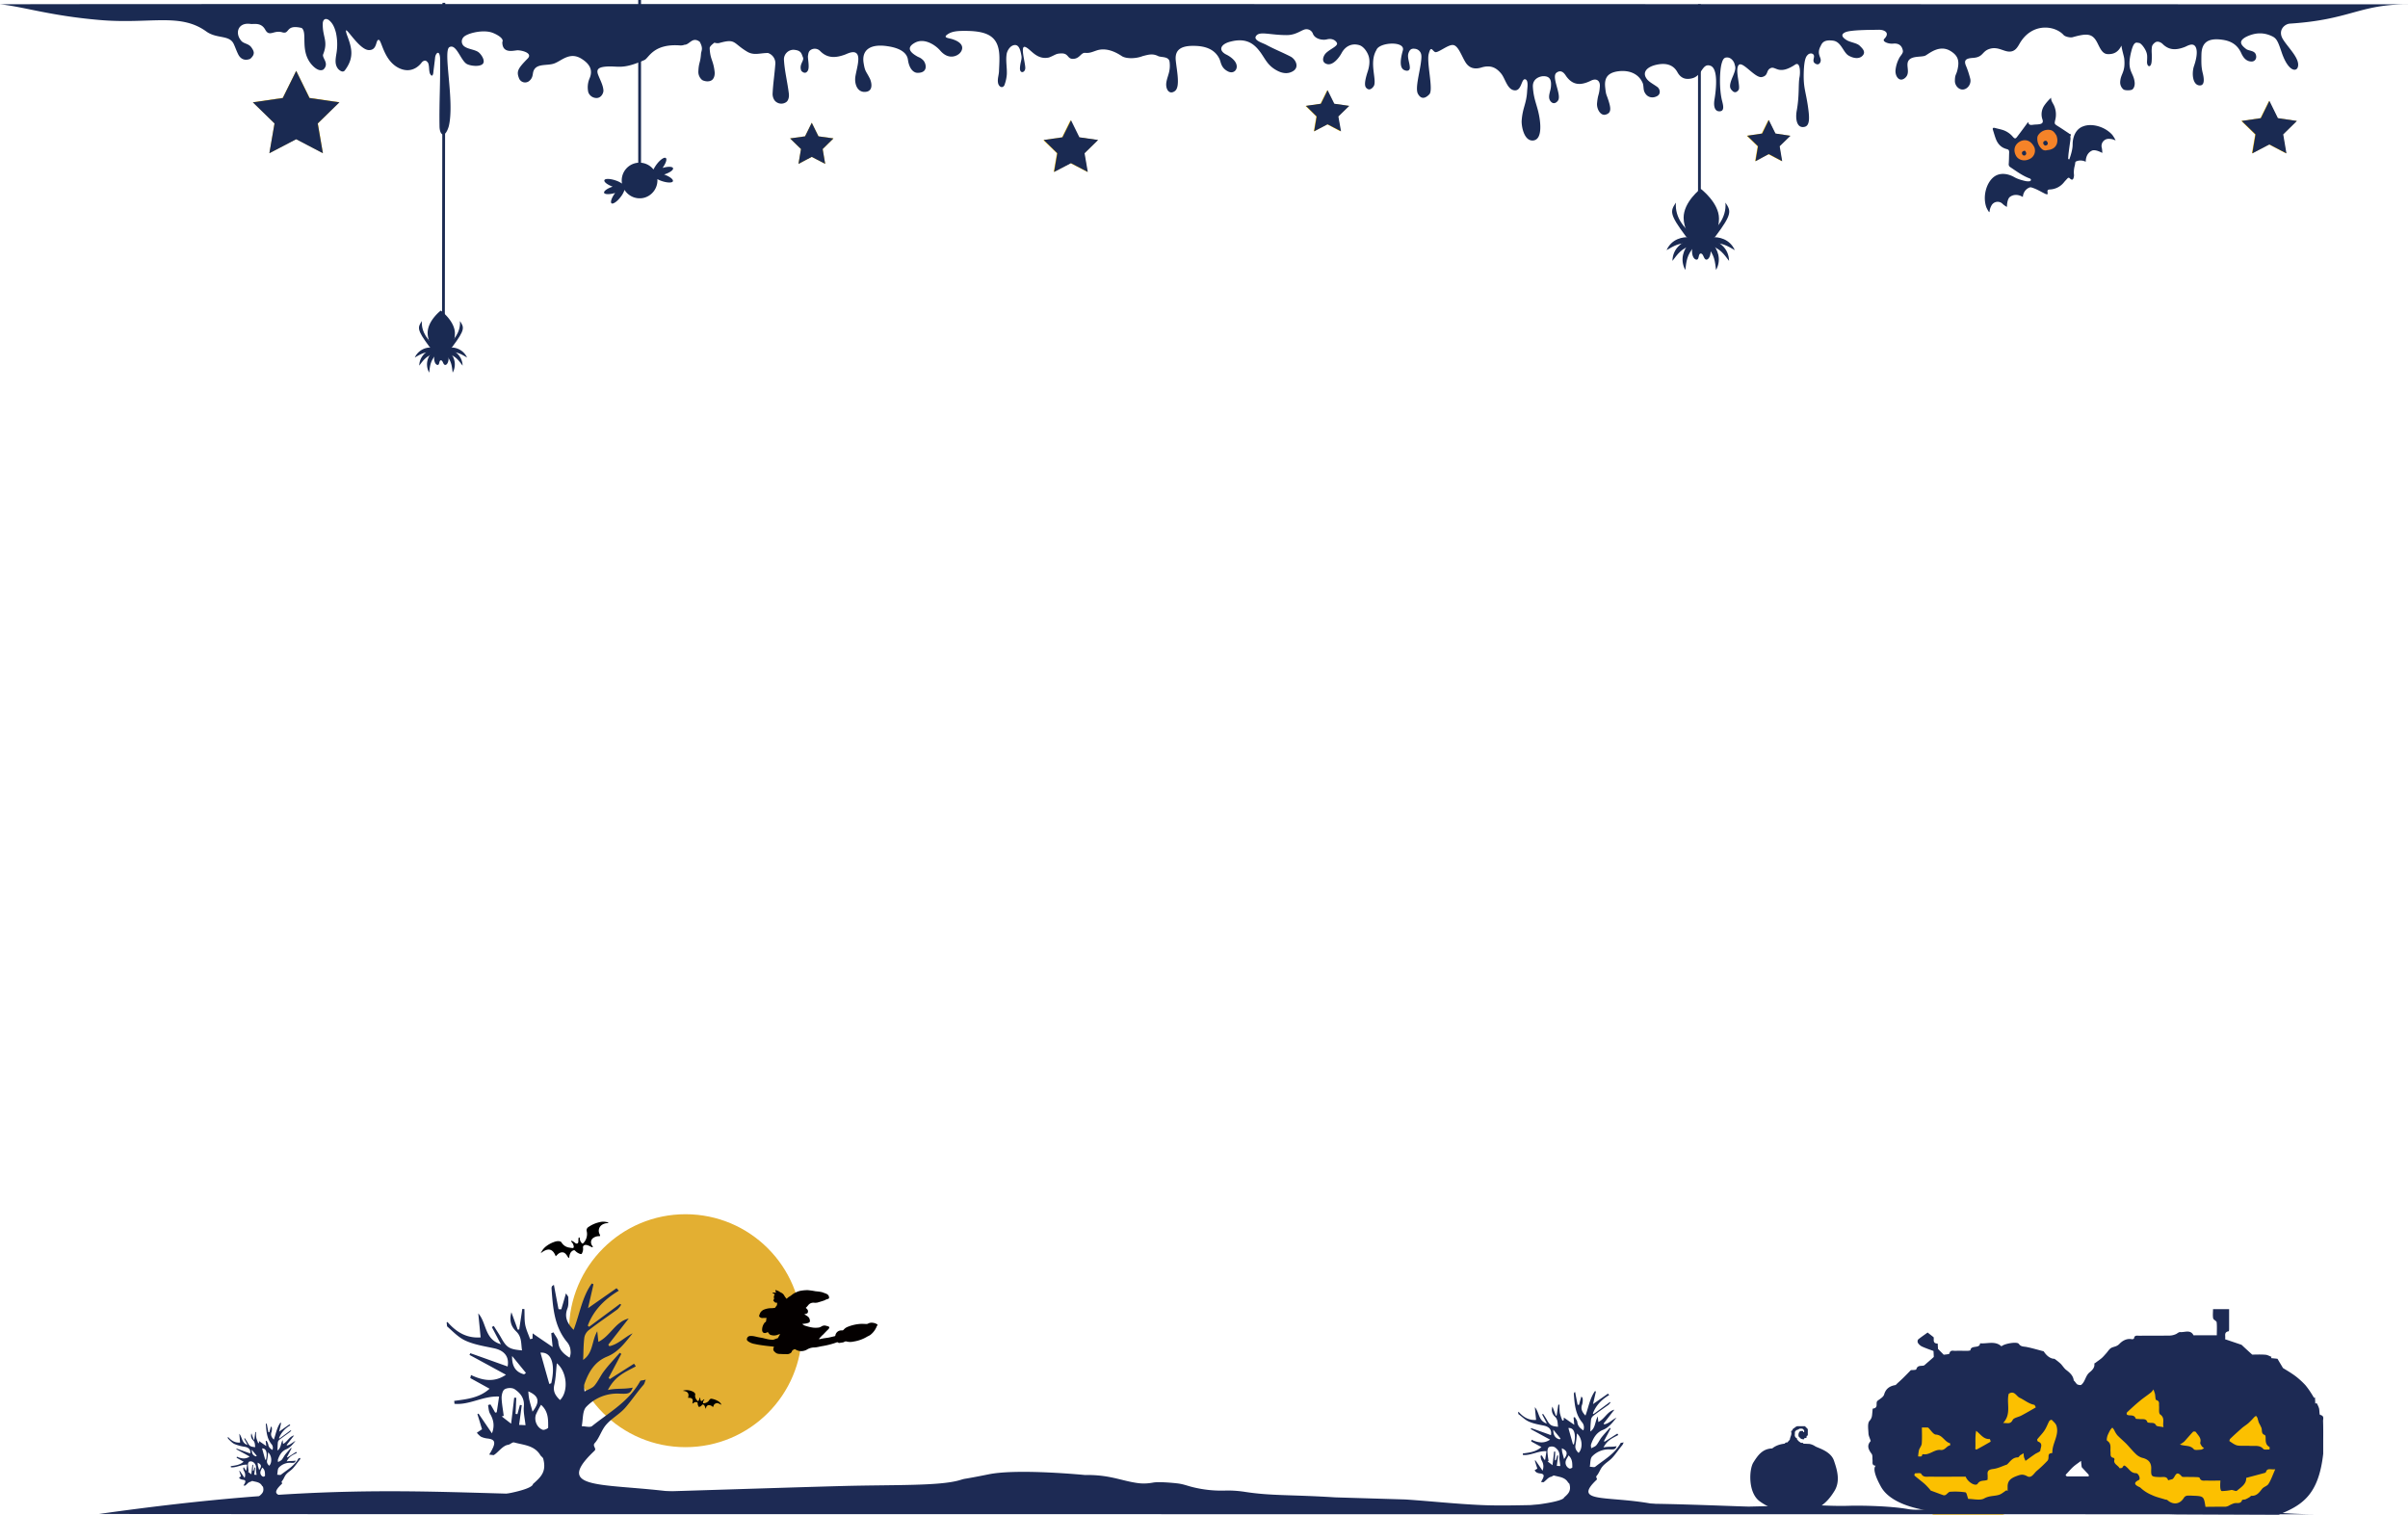 <svg id="aa1cb178-03f4-43ef-b3ab-024bb5ac7708" data-name="Halloween" xmlns="http://www.w3.org/2000/svg" viewBox="0 0 1722.05 1083.3"><defs><style>.b8813830-34a7-441e-a6e3-7824313788ea{fill:#fcc000;}.aea39e34-22c5-488d-8ff2-5e0b0e2038df{fill:#1d2a54;}.ea44dbf3-1f26-4352-a35a-2e90e4478363{fill:#e3af32;}.a0a36b47-2cf1-4d6a-a54c-de14008c3e83{fill:#040000;}.b237a497-799d-4714-b503-6b5cd7b2b2e9{fill:#1a2a52;}.ac7b3b9e-e212-496b-9975-7a623d7404b2{fill:#f58328;}.b37ab4cf-9569-478c-98d0-3b81697cfc42{fill:none;stroke:#1a2a52;stroke-miterlimit:10;stroke-width:2px;}</style></defs><g id="b29f313d-435f-444e-beca-b0ff7b29c183" data-name="Halloweenbelow"><g id="f7c4f362-7af9-4ce9-a3f2-e20b14a724e1" data-name="pumpkin2light"><ellipse id="a9b86a3a-f730-49bf-aa23-7cdc5379aadb" data-name="pumpkin2lightright" class="b8813830-34a7-441e-a6e3-7824313788ea" cx="1672.72" cy="1022.97" rx="55" ry="76.2" transform="translate(320.61 2533.93) rotate(-81.72)"/><ellipse id="a71e5fa7-5f50-4a2f-be81-672a0dfc0ebe" data-name="pumpkin2lightleft" class="b8813830-34a7-441e-a6e3-7824313788ea" cx="1514.06" cy="1025.58" rx="64.2" ry="47.3" transform="matrix(0.94, -0.35, 0.35, 0.94, -363.35, 603.6)"/></g><g id="b05a2162-8745-4707-a803-6c93825210f2" data-name="Halloweenbelowscenery"><path id="af0447da-0c1a-4835-b160-6efee70fbec5" data-name="pumpkin2" class="aea39e34-22c5-488d-8ff2-5e0b0e2038df" d="M1587.2,987.3c2.9-2.4,2.9-6.4,5.9-8.9,1.9-1.5,3.9-3.5,3.4-6.3,0-.1.5-.3.8-.5,1.5-1.2,3.1-2.2,4.6-3.5,1.1-1,2-2.1,3-3.2,1.3-1.4,2.3-3.3,3.9-4.1,1.9-.9,3.8-.8,5.7-2.8s5.1-4.1,8.9-3.3c.5.1,1.5-.3,1.5-.6.3-2.5,2.3-1.9,3.9-1.9,7.2-.1,14.4,0,21.6-.1a11.62,11.62,0,0,0,4.1-.9c1.2-.4,2.3-1.7,3.4-1.6,3.2.3,7.3-2,9.5,2.2.1.2.7.1,1.1.1h15.6c0-3.2.2-6.3-.1-9.3-.1-1-2.3-1.8-2.5-2.8-.4-2.1-.1-4.4-.1-6.6h11.5v14.2c0,.6-.1,1.5-.3,1.6-3.8.7-2,3.4-2.6,5.7,3.8,1.3,7.4,2.5,11.8,4,1.8,1.7,4.3,4,7.6,7,2.5,0,6-.2,9.5.1,1.5.1,2.9,1,4.3,1.5l-.3.9c1.6.2,3.1.3,4.6.5,1.5,2.6,3,5,3.9,6.6,2.6,1.6,4.5,2.7,6.4,4a42.91,42.91,0,0,1,4.8,3.6,54.39,54.39,0,0,1,4.9,4.7,53,53,0,0,1,3.9,5.4c.8,1.2,1.5,2.4,2.2,3.6.2-.1.5-.2.7-.3.1,1.5.2,2.9.2,4.4l1-.3a17.64,17.64,0,0,1,1.7,3.7c.4,1.6.2,4.6.8,4.7,3.1.7,2.1,2.8,2.1,4.3.2,5.7.1,11.3.1,17v6.5c-3.3,29.4-14.9,36.8-31.9,43.6l-72.6-.3-71.5-2.1-48.6-.2-52.1.3s-30.6-1.8-39.5-17.6c-7.7-13.8-3.6-15.1-3.8-15.1-3.1-.3-2.1-2.4-2.3-4.1-.2-1.5.2-3.4-.7-4.5-2.9-3.9-3.1-6.3-.6-9.1-.7-2.2-1.5-3.7-1.6-5.3-.1-3.1-.9-7.3.8-9.2,2-2.2,1.7-4.1,2-6.2.1-.9.1-2.5.4-2.5,4.1-.5,1.8-3.8,3.1-5.4,1.8-1.5,4.4-2.8,4.9-4.7,1.2-4.1,3.9-6,8-6.7.4-.1.8-.6,1.2-1,1.5-1.4,3.1-2.8,4.6-4.3,1.7-1.7,3.4-3.4,5.3-5.4,1-.1,3.8,0,3.9-.6,1-3.5,4.1-1.9,5.8-2.9,2.1-1.9,4.3-3.7,6.7-5.9,0-1-.1-2.4-.2-4.3-2.8-1-5.6-2-8.3-3.2a7.47,7.47,0,0,1-2.8-2.5,2.47,2.47,0,0,1,.1-2.5c2.2-1.8,4.6-3.4,6.8-5,1.2,1,2.6,2,4.3,3.4.4,1.5-1,4.5,2.9,4.5.1,1.7.2,3.2.2,3.8,1.6,1.7,2.7,2.7,4.1,4.2,1.1-.2,4-.3,4.1-.9.6-2.8,2.7-1.8,4.3-1.9,2.8-.1,5.6,0,8.4,0,.8,0,2.3-.2,2.3-.4.4-4,6.7-.9,6.9-5,5.1.5,10.8-2,15.3,2.2,1.8-1.9,11.1-3.6,12.4-1.8,1.6,2.3,3.7,1.8,5.8,2.3,4,.8,7.9,2,11.8,3,.2,0,.4.3.5.5,2,2.9,4.6,4.9,7.4,4.9a42,42,0,0,1,4.4,3.5c1.4,1.4,2.4,3.2,3.9,4.4,2.8,2.1,5.1,4.2,5.5,7.6,1,.8,1.5,2,2.5,2.8.9.4,2.5.7,2.9.3m103.1,87.2a6.76,6.76,0,0,0,2.3-.7,20.44,20.44,0,0,1,4-1.8c2.1-.4,4.7.7,5.6-2.3.1-.3,1.6-.2,2.4-.5a21.86,21.86,0,0,0,3-1.6c.5-.3.9-1,1.3-.9,3.9.1,5.6-2.5,7.6-5,1.2-1.5,3.7-2,4.6-3.6,1.9-3,3-6.4,4.8-10.4-3.2.4-5.8-1.2-6.7,2.1a1.58,1.58,0,0,1-.8.5c-4.3,1.2-8.6,2.3-13.3,3.6.3,4.2-3.5,6.6-6.7,9.2-.6.5-2.6-.6-3.8-.6a39.41,39.41,0,0,1-6.8.8c-1.2,0-1.5-2.8-1.1-7.5-3.3,0-6.6.1-9.8,0-1.9-.1-4.2.7-5.1-2-.1-.4-1.7-.5-2.7-.5-2.4-.1-4.9-.1-7.3-.1-1,0-2.4.1-2.8-.4-4.4-5.3-4.6,1.2-6.8,2-1,.3-2,.5-2.9.8-.9-3.2-3.7-2.2-6-2.3-6.1-.2-6.3-.4-6.1-6.1.1-4.3-2.1-6.7-6.5-7.7a11,11,0,0,1-4.6-2.8c-2.4-2.3-4.4-4.8-6.7-7.2-2.1-2.1-4.4-4-6.5-6.2a17.22,17.22,0,0,1-2.2-3.7,19.23,19.23,0,0,0-1.3-1.7,10.7,10.7,0,0,0-1.4,1.6,29.86,29.86,0,0,0-2,4c-.4,1.2-.9,3.4-.3,3.8,3.3,2.1,2.1,5.2,2.4,8,.2,1.7-.6,3.8,2.3,4.3.2,0,.6.8.5,1.2-1,3.1,2.6,4,3.6,6.1.1.1,1.8,0,2-.3,1.2-2.1,1.5-1.9,3.4-.2,1.7,1.5,3.1,4.1,6.4,4.1,1.9,0,3.5,4.2,2,4.9-6.1,2.9.4,4.8,1.1,5.4a27,27,0,0,0,8.4,5.4c2.9,1.4,6.2,2.1,9.3,3.1.6.2,1.3.1,1.7.5,4.3,3.7,9.1,2.9,11.9-1.9a3.32,3.32,0,0,1,2.1-1.3,21.64,21.64,0,0,1,3.6,0c8.4.3,8.4.3,9.6,8C1680.8,1074.5,1685.6,1074.5,1690.3,1074.5Zm-146.8-36.8c-.6.5-1.1,1.5-1.6,1.5-3.8,0-5.4,2.8-7.6,4.9-.1.1-.1.2-.2.2-3.3,1.1-6.5,2.8-9.9,3.2-3.2.4-4.3,1.3-4,4.1.1,1.2,0,2.4,0,3.6-2.4,1.2-5.2-.1-7.1,2.8-1.4,2.2-7-.9-8.6-5-8.5,0-17.2.1-25.8,0-2.1,0-4.6.6-6-2.1-.4-.7-2.9-.3-4.4-.3-.2,0-.6,1.4-.4,1.6,2.4,2.1,5,4,7.4,6.1a53.62,53.62,0,0,1,4,4.3c.1.1,0,.3.1.3,3.1,1.1,6.1,2.3,9.3,3.4a2.18,2.18,0,0,0,1.7-.4c1-.7,2-2.1,3-2.1a49.75,49.75,0,0,1,10.9.4c.9.1,1.3,2.8,2,4.7,3.6,0,8.5,1.3,11.4-.3,3.5-2,6.9-1.6,10.2-2.5,2.1-.5,3.9-2.2,5.8-3.4.3.2.5.4.8.6V1060c0-4.2,2.5-6,6.6-7.5,2.9-1.1,4.5-1.4,7.4.2,3.1,1.7,4.8-2.1,6.8-3.8a90.93,90.93,0,0,0,7.8-7.4,3.51,3.51,0,0,0,.6-1.8c.2-1.5-.4-3.4,2.3-3.5a.7.7,0,0,0,.5-.4c-.2-6.6,5.1-12.5,2.9-19.3-.5-1.6-2.2-2.9-3.4-4.2a2.59,2.59,0,0,0-1.7.9c-1.2,2.2-2,4.6-3.4,6.7-1.5,2.3-3.5,4.2-5.2,6.4-.2.3.2,1.5.6,1.6,3.8,1.4,1.7,4.3,1.6,6.4,0,.8-2.3,1.6-3.6,2.4-1.6,1.1-3.2,2.2-4.8,3.4l-2.2,1.6c-.4-.9-.8-1.8-1.1-2.7a26,26,0,0,1-.3-2.8C1544.8,1037,1544.1,1037.3,1543.5,1037.7Zm100.1-29.2c-1.2-.9-.6-4.1-.8-6.2-.2-1.5.7-3.3-2-4.1-.7-.2-.6-2.8-.9-4.3-.3-1.1-.7-2.2-1.1-3.3a12,12,0,0,1-1.7,2.1c-2.6,2.1-5.4,3.9-7.9,6-3.2,2.6-6.2,5.4-9.2,8.2a1.63,1.63,0,0,0-.3,1.5c.2.4.9.6,1.4.7,2,.2,4.1-.2,5,2.3.1.4,1.8.3,2.7.4,2.1.3,4.8-.7,5.7,2.3.1.3,1.3.3,2,.4,1.6.1,3.2-.2,4.2,1.8.4.8,2.9.8,5.3,1.3C1645.1,1014.2,1647.3,1011.1,1643.6,1008.5Zm78.2,23.3c-3.1-1.7-2.7-4.5-2.8-7.1,0-.5-.2-1.3-.6-1.5-2.6-.9-1.8-3.1-2.3-4.9a33.66,33.66,0,0,0-1.9-3.8,35.74,35.74,0,0,1-1-3.5,7.17,7.17,0,0,0-1.1-1.5,17.1,17.1,0,0,0-1.4,1.1,51.81,51.81,0,0,1-4,4.1c-1.5,1.3-3.2,2.3-4.7,3.6-2.8,2.5-5.6,5-8.3,7.6-.4.4-.7,1.6-.5,1.7,1.8,1.2,3.7,2.7,5.7,3.1,2.9.5,6.1,0,9.1.3,3.2.2,6.8-.8,9.4,2.2.6.7,2.7.3,4.4.4C1721.8,1032.9,1722,1032,1721.8,1031.8Zm-248.6-14c0,3.9.2,7.7-.1,11.5-.1,1.6-1.5,3.1-2,4.7a34.69,34.69,0,0,0-.6,4.5,8.82,8.82,0,0,0,2.3,0c.5-.2.7-1.6.9-1.6,4.9,1,8.3-3.5,12.8-3,3.4.4,4.2-2.9,6.9-3.3,0,0,.1-1.4-.1-1.5-4-1.1-5.2-5.9-10.1-6.2-1.8-.1-3.5-3-5.5-5C1476.7,1017.8,1475.3,1017.8,1473.2,1017.8Zm58.1-3.2c3.2,0,5.2,1,6.8-2.1.8-1.7,4.3-2.1,6.4-3.3,3.4-1.8,6.8-3.8,10.1-5.7.1,0-.6-1.8-1.1-1.9-4-.8-6.9-3.4-10.3-5-2.5-1.1-3.8-5.5-7.9-2.9C1533.5,1000.4,1537.5,1008,1531.3,1014.6Zm136.4,18.8c.6.8,3.3.4,5,.3.8,0,1.5-.7,2.3-1-.5-.5-1.2-.9-1.6-1.4-.5-.9-1.4-2-1.1-2.8.9-3.3-1.8-5.2-3.2-7.5a2.49,2.49,0,0,0-1.9-.2c-2.2,2.3-4.2,4.7-6.3,7a18.12,18.12,0,0,1-3.2,2.2C1661.6,1031.4,1665.1,1030.3,1667.7,1033.4Zm-80.2,12.8c-.1-.6-.3-2.2-.5-4.5-2.1,1.6-3.8,2.7-5.4,4.1s-3,3.1-4.5,4.7a4.86,4.86,0,0,0-1.1,1.4c-.1.2.7.9,1.1.9,5.1.1,10.3,0,15.4,0v-1.2C1591,1050,1589.5,1048.4,1587.5,1046.2Zm-75.2-12.6c3.4-1.8,6.7-3.7,10-5.6.2-.1-.4-1.9-.6-1.9-4.4.2-6.3-3.2-9.7-5.9-.9,4.7-.3,8.9-.6,13C1511.9,1033.5,1512.2,1033.7,1512.3,1033.6Z" transform="translate(-98.78 3.1)"/><path id="b6816d1a-2284-496e-bf53-b4476c3331de" data-name="pumpkin1" class="aea39e34-22c5-488d-8ff2-5e0b0e2038df" d="M1410.3,1041.5c-2.4-7-11.9-9.1-13.5-10.3a11.19,11.19,0,0,0-3.9-1.6s-1.8-.1-4.4-.2a.1.1,0,0,1-.1-.1c-.2-.6-.6-.5-1-.5a2,2,0,0,1-.8-.1c-.5-.3-1-.7-1.7-1.2-.1-.5-1.3-.9-1-1.9a.35.35,0,0,0-.2-.1,2.42,2.42,0,0,1-1.4-2.6c.1-.6,0-1.2.1-1.8a.86.86,0,0,1,.3-.6,6,6,0,0,1,.8-.8c.5-.2,1-.3,1.4-.5s.5-.4.7-.5a16,16,0,0,1,2.2,0c.5.5.9.8,1.2,1.1v1.4c-.3-.1-.7-.1-.7-.2,0-.9-.6-.7-1.1-.7a1.77,1.77,0,0,0-1.7.8c-.6.9-.9,2.8-.1,3.6a5.24,5.24,0,0,1,1.1,1c.4.4,2.4.8,2.4.4.2-1.1,1.1-.5,1.7-.9.3-.5-.2-1.5.9-1.6a2.27,2.27,0,0,0,.1-.4V1019c-.8-.8-1.3-1.4-2.1-2.1h-5a2.66,2.66,0,0,0-1.2.3c-.8.5-1.6,1.2-2.4,1.7-.2.3-.3,1.1-.5,1.1-.9.2-.7.8-.6,1.3.4,1.9-.9,3.4-1,5.1,0,.1-.2.2-.3.4-.5.6-1,1.1-1.6,1.8-.8-.3-1.4.2-1.9.8-5.9.6-8.8,3.4-8.8,3.4-7.1.2-10.4,5.1-13.5,10s-4,21.6,4.5,27.8,17.1,7.8,29.4,7.6,19-6.9,23.7-14.4C1415.1,1056.6,1412.7,1048.5,1410.3,1041.5Z" transform="translate(-98.78 3.1)"/><path id="e393bde1-96a4-4dac-831d-a87b773af254" data-name="tree3" class="aea39e34-22c5-488d-8ff2-5e0b0e2038df" d="M1191.9,1013.5c3.4,1.6,7.2,2.2,11,3s5.8,3.1,5,6.8c-4.7-1.7-9.4-3.4-14.1-5a4.88,4.88,0,0,0-.3.7c4.6,2.5,9.1,5,13.8,7.5-4.4,3-8.7,2.2-13.2.1l-.3,1.2c2.3,1.3,4.7,2.6,7.3,4-3.9,3.5-8.6,4-13.3,4.6l.1,1.1c5.6.5,10.9-3.1,16.8-2.7q-.45,3.15-.9,6a1.27,1.27,0,0,1-.6.1c-.6-1-1.2-2.1-1.8-3.1l-.9.3a10.7,10.7,0,0,0,.7,3.2,8,8,0,0,1,.7,7.4c-1.7-2.5-3.4-5-5.1-7.4l-.4.2c.6,2,1.2,4,1.8,5.7-.8.5-1.4.9-2,1.3.5.5.9,1.2,1.5,1.5a6.61,6.61,0,0,0,2.5.7c2.4.3,3,1.1,2.1,3.3a26,26,0,0,1-1.5,2.8l1.7.2c1.6-.8,3.4-3.6,5.5-3.9.6-.1,1.6-1.1,2.2-.9,3.6,1,7.6,1.1,9.9,4.8.3.5,1,.8,1.1,1.4,1.3,5-1.1,7-3.9,9.5-.1,0,.9,2.9-25.4,5.8h13.6c2.2.5,81.2,0,80.7-.1-34.7-7.9-64.4-.6-45.7-18.3,1-.9-.9-1.8.1-2.9,1.7-1.9,2.5-4.7,4.1-6.6,2.2-2.7,5.3-4.2,7.5-6.8,2.4-2.7,4.4-5.8,6.8-8.6a7.66,7.66,0,0,0,.9-2c-.7.4-2,.3-2.1.5-4.4,7.9-11.5,11.7-18.2,17-.8.6-2.6,0-3.9,0,.5-2.5.2-5.8,1.7-7.4a16.27,16.27,0,0,1,12.3-5c3.5.1,4.3.1,5.2-2.3-3.5.7-5.8.1-9.4.9,2.8-5.3,6.3-6.6,10.6-8.9-.2-.3-.5-.7-.7-1-3,1.9-6.1,3.9-9.1,5.8a2.18,2.18,0,0,0-.5-.4c1.6-3,3.2-6,4.8-9.1-.4-.2-.2-.2-.6-.4-2,2.3-4,4.4-5.9,6.8-1.4,1.8-2.3,3.9-3.7,5.6-.8,1-2.3,1.4-3.7,2.2-.1-1.1-.2-1.4-.2-1.8a3.4,3.4,0,0,1,.1-1c1.6-4.5,3.8-8.5,8.6-10.4,4.2-1.7,6.8-5.3,9.6-8.7-3.1,1.4-5.4,4.2-8.8,4.8l-.4-.6c2.6-3.3,5.1-6.6,7.7-9.9-5.1,1.2-6.9,6.6-11.5,8.8l-.4-4c-2.1,3.8-1.5,8.2-5.3,10.8a76.63,76.63,0,0,1,.5-8.6,4.57,4.57,0,0,1,1.8-2.8c3.5-2.7,7.1-5.1,10.7-7.7a7.94,7.94,0,0,0,1.4-1.7c-.1-.1-.3-.2-.4-.3-3.9,2.9-7.8,5.8-11.7,8.6a2.18,2.18,0,0,1-.5-.4c2.2-5.8,6.3-10,11.7-13.2a9,9,0,0,1-.9-1c-3.5,2.5-7,4.9-10.7,7.5l2.1-9c-.4-.2-.3-.1-.7-.3-3.7,5.2-4.6,11.6-6.8,17.5-2.4-2.5-3.6-4.9-2.3-8.1a11.06,11.06,0,0,0,.3-4.1c0-.4-.5-.9-.9-1.5-.7,2.3-1.2,4.1-1.7,6h-1c-.6-3-1.2-6-1.8-9.2-.5.4-.7.4-.7.6a1.88,1.88,0,0,0-.2.8c.5,7.1,1,14.2,5.7,20.1a5.71,5.71,0,0,1,1.1,6c-2.3-1.5-4-3.1-4.3-5.9-.1-1.2-1.2-2.4-1.8-3.6l-.9.3.5,5.2c-2.9-2-5.2-3.6-7.5-5.2a14.08,14.08,0,0,1-.1,2c-.3.1-.6.1-.9.2a38,38,0,0,1-1.8-5.4,40.21,40.21,0,0,1-.3-6h-.8l-1.2,7.8a1.27,1.27,0,0,0-.6.1c-.7-2-1.4-3.9-2.4-6.5a6.52,6.52,0,0,0,1.8,7.2c2.2,2.1,1.8,4.6,2.2,7.2-4.8-.4-5.8-1.1-7.8-4.6-.9-1.6-1.9-3.1-2.9-4.6-.2.1-.5.3-.7.4,1.1,2,2.2,4.1,3.4,6.5-6.2-1.9-5.3-8.1-8.6-11.7l.9,9.1c-5.3.4-9.2-2-12.5-5.8-.2.1-.2.1-.3.1l.1,1.5C1187.2,1010.1,1189.3,1012.3,1191.9,1013.5Zm34.6,8.6c3.8,3.1,4.5,10.5,1.2,13.9-1.8-1.7-2.7-3.3-2.2-5.8A71.68,71.68,0,0,0,1226.5,1022.1Zm-2.1,7.6c-.2.1-.5.2-.7.3-1.1-3.9-2.2-7.8-3.3-11.8C1224.9,1017.8,1225.9,1023.3,1224.4,1029.7Zm-3.9,8.1c2.8,2.5,2.7,5.6,2.7,8.6,0,.3-1.5,1-2,.8a4.61,4.61,0,0,1-2.5-6C1219.1,1040.1,1219.9,1039.1,1220.5,1037.8Zm-4.8-5.1c4,1.7,4.5,3.9,1.6,7.7-.5-1.9-.9-3.3-1.3-4.8A25.82,25.82,0,0,1,1215.7,1032.7Zm-6.1-13.3c1.7,2.1,3.5,4.2,5.2,6.4a3,3,0,0,1-.7.5C1210.8,1025.5,1209.5,1023,1209.6,1019.4Zm1,12.5c2.1,1.5,3.7,3.4,3.4,6.5-.2,2.2.4,4.4.6,7-.9,0-1.7-.1-2.5-.1.3-2.6.7-5,1-7.4-.2,0-.5-.1-.7-.1-.3,1.2-.6,2.3-1,3.5-.2,0-.5-.1-.7-.1.1-2,.2-4,.3-6.1a2.2,2.2,0,0,1-.8-.1c-.4,3.2-.7,6.3-1.2,9.8-1.1-.9-2.3-1.8-3.5-2.7a1.85,1.85,0,0,1,.7-.2c-.3-2.3-.7-4.6-.8-6.9,0-1.1.4-2.8,1.2-3.2A5,5,0,0,1,1210.6,1031.9Z" transform="translate(-98.78 3.1)"/><circle id="e3810275-9cb8-4570-a29b-b9234f9f6ecc" data-name="moom" class="ea44dbf3-1f26-4352-a35a-2e90e4478363" cx="490.22" cy="951.7" r="83.3"/><path id="a65cffbc-ee28-4b9a-87da-2af8ae33122e" data-name="tree2" class="aea39e34-22c5-488d-8ff2-5e0b0e2038df" d="M431.4,955.6c6.4,3,13.8,4.1,20.8,5.6,7.2,1.6,10.9,5.9,9.6,13-9-3.2-17.8-6.4-26.7-9.5a4.49,4.49,0,0,1-.6,1.2c8.7,4.7,17.3,9.4,26.1,14.2-8.3,5.7-16.6,4.2-25,.2l-.5,2.2c4.4,2.4,8.9,4.9,13.8,7.6-7.3,6.6-16.4,7.5-25.3,8.7l.2,2.1c10.7,1,20.6-5.8,31.9-5.2-.6,4-1.1,7.7-1.7,11.3l-1.1.2c-1.1-2-2.2-4-3.4-5.9-.6.2-1.1.3-1.7.5.4,2,.4,4.3,1.4,6.1,2.5,4.3,3.5,8.7,1.4,14.1l-9.6-14.1c-.5.2-.3.2-.8.4,1.2,3.8,2.3,7.5,3.3,10.8-1.5,1-2.6,1.7-3.7,2.5a15.21,15.21,0,0,0,2.9,2.8,14.91,14.91,0,0,0,4.7,1.3c4.5.5,5.8,2.1,4.1,6.2a34.72,34.72,0,0,1-2.9,5.3l3.2.4c3-1.6,6.4-6.9,10.4-7.4,1.2-.1,3-2,4.2-1.7,6.8,1.9,14.5,2,18.8,9.1.6,1,1.9,1.6,2.1,2.7,2.5,9.5-2.1,13.2-7.4,18-.1.1,1.8,5.6-48.1,11.1h25.7c4.2.9,154,0,153-.2-65.7-15.1-122.2-1-86.6-34.7,1.8-1.7-1.7-3.4.2-5.5,3.2-3.5,4.7-8.9,7.7-12.6,4.1-5.1,10-7.9,14.3-12.9,4.5-5.2,8.4-11.1,12.9-16.2.7-.8.9-2,1.6-3.8-1.4.7-3.7.6-3.9,1-8.3,14.9-21.9,22.2-34.5,32.3-1.5,1.2-4.9.1-7.4.1,1-4.8.4-11,3.3-13.9a30.55,30.55,0,0,1,23.3-9.4c6.7.3,8.1.2,9.9-4.3-6.6,1.3-11,.3-17.8,1.7,5.3-10.1,11.9-12.5,20-16.9-.4-.6-.9-1.3-1.3-1.9-5.8,3.7-11.5,7.3-17.3,11-.5-.4-.4-.4-.9-.8,3-5.7,6.1-11.4,9.1-17.2a10.47,10.47,0,0,1-1.1-.8c-3.7,4.3-7.7,8.4-11.1,12.9-2.6,3.3-4.3,7.4-7,10.6-1.5,1.8-4.3,2.6-7.1,4.2-.2-2.1-.3-2.7-.3-3.4a5.84,5.84,0,0,1,.2-1.9c3-8.5,7.2-16,16.3-19.7,8-3.2,12.9-10.1,18.2-16.6-5.8,2.7-10.3,7.9-16.7,9.2-.3-.5-.3-.5-.7-1.1,4.9-6.2,9.7-12.5,14.6-18.7-9.6,2.3-13,12.4-21.7,16.7l-.8-7.6c-4.1,7.2-2.8,15.5-10.1,20.5.3-5.9.2-11.1.9-16.2a8.78,8.78,0,0,1,3.4-5.3c6.6-5.1,13.6-9.8,20.3-14.7A14,14,0,0,0,543,930c-.3-.2-.5-.4-.8-.6l-22.1,16.4-1-.8c4.1-11,12-18.9,22.2-25-.5-.6-1.1-1.2-1.6-1.8-6.7,4.7-13.3,9.3-20.4,14.3l3.9-17.1a13.39,13.39,0,0,1-1.2-.6c-7,9.8-8.7,22-13,33.2-4.6-4.7-6.8-9.2-4.4-15.4.9-2.3.6-5.2.6-7.8,0-.8-.9-1.6-1.7-2.9-1.2,4.3-2.3,7.9-3.3,11.4a13.4,13.4,0,0,1-2-.1c-1.1-5.7-2.2-11.4-3.3-17.4-.9.7-1.3.8-1.4,1.1a3.53,3.53,0,0,0-.3,1.4c1,13.5,1.8,27,10.9,38.2a11,11,0,0,1,2,11.4c-4.4-2.8-7.7-5.8-8.1-11.3-.2-2.3-2.2-4.5-3.4-6.8-.5.2-1.1.4-1.6.6l1,9.9c-5.5-3.8-9.9-6.7-14.3-9.8,0,1.2-.1,2.5-.1,3.8a10.46,10.46,0,0,0-1.7.4c-1.2-3.4-2.8-6.7-3.5-10.2-.7-3.7-.4-7.6-.6-11.4a7.57,7.57,0,0,1-1.5-.1c-.7,4.9-1.5,9.8-2.2,14.7a4.1,4.1,0,0,1-1.1.1c-1.3-3.7-2.7-7.4-4.5-12.4-1.8,6.4.2,10.6,3.4,13.7,4.2,4,3.4,8.8,4.2,13.6-9-.8-11-2-14.8-8.8-1.7-3-3.6-5.8-5.4-8.7-.5.3-.9.5-1.4.8,2.1,3.9,4.1,7.8,6.5,12.3-11.9-3.5-10.1-15.3-16.2-22.1l1.7,17.2c-10.1.7-17.4-3.8-23.7-11a1.69,1.69,0,0,0-.6.3l.3,2.8C422.5,949,426.5,953.3,431.4,955.6ZM497,971.9c7.2,5.9,8.6,20,2.3,26.3-3.4-3.2-5.2-6.2-4.1-11S496.4,977,497,971.9Zm-4,14.3c-.5.2-.9.3-1.4.5-2.1-7.4-4.2-14.8-6.3-22.4C494,963.7,495.8,974.1,493,986.2Zm-7.3,15.4c5.4,4.8,5.1,10.7,5.1,16.3,0,.6-2.8,1.9-3.8,1.6-4.2-1.4-6.6-7-4.8-11.3A71.59,71.59,0,0,1,485.7,1001.6Zm-9.1-9.6c7.6,3.3,8.6,7.4,3,14.5-.9-3.5-1.8-6.3-2.4-9.1A44.57,44.57,0,0,1,476.6,992ZM465,966.7c3.3,4,6.6,8.1,9.9,12.1l-1.3,1C467.2,978.2,464.8,973.5,465,966.7Zm1.9,23.8c4.1,2.8,7.1,6.5,6.5,12.4-.4,4.1.7,8.4,1.2,13.3-1.8-.1-3.3-.2-4.6-.2.7-4.9,1.3-9.5,1.9-14.1-.4-.1-.9-.1-1.3-.2l-1.8,6.6c-.4-.1-.9-.1-1.3-.2.2-3.8.3-7.7.5-11.5-.5,0-1-.1-1.5-.1-.7,6-1.4,12-2.2,18.6-2.1-1.6-4.4-3.4-6.7-5.2.5-.1.9-.3,1.4-.4-.5-4.3-1.4-8.7-1.5-13,0-2.1.8-5.3,2.2-6C461.7,989.3,465.2,989.3,466.9,990.5Z" transform="translate(-98.78 3.1)"/><path id="b7e3ef7d-e4e3-4033-8cf1-49dd75ac5871" data-name="tree1" class="aea39e34-22c5-488d-8ff2-5e0b0e2038df" d="M266.6,1029.7a31.47,31.47,0,0,0,7.6,2c2.6.6,4,2.1,3.5,4.7-3.3-1.2-6.5-2.3-9.7-3.5-.1.3-.1.2-.2.5,3.2,1.7,6.3,3.4,9.5,5.2-3,2.1-6,1.5-9.1.1l-.2.8,5,2.8c-2.7,2.4-6,2.7-9.2,3.2l.1.8c3.9.4,7.5-2.1,11.6-1.9-.2,1.5-.4,2.8-.6,4.1a.6.6,0,0,0-.4.1c-.4-.7-.8-1.4-1.2-2.2-.2.1-.4.1-.6.2.2.7.1,1.6.5,2.2a5.41,5.41,0,0,1,.5,5.1c-1.2-1.7-2.3-3.4-3.5-5.1-.2.1-.1.1-.3.1.4,1.4.9,2.7,1.2,3.9-.6.4-1,.6-1.4.9.3.3.6.8,1.1,1a4.8,4.8,0,0,0,1.7.5c1.6.2,2.1.8,1.5,2.2a11.78,11.78,0,0,1-1.1,1.9l1.1.1c1.1-.6,2.3-2.5,3.8-2.7.4-.1,1.1-.7,1.5-.6,2.5.7,5.3.7,6.8,3.3.2.4.7.6.8,1,.9,3.5-.8,4.8-2.7,6.5,0,0,.6,2-17.5,4h9.4c1.5.3,56.1,0,55.7-.1-23.9-5.5-44.5-.4-31.5-12.6.7-.6-.6-1.2.1-2,1.2-1.3,1.7-3.2,2.8-4.6,1.5-1.9,3.6-2.9,5.2-4.7s3.1-4,4.7-5.9c.3-.3.3-.7.6-1.4-.5.2-1.4.2-1.4.3-3,5.4-8,8.1-12.6,11.7-.6.4-1.8,0-2.7,0,.4-1.7.2-4,1.2-5.1a10.77,10.77,0,0,1,8.5-3.4c2.4.1,2.9.1,3.6-1.6-2.4.5-4,.1-6.5.6,1.9-3.7,4.3-4.6,7.3-6.1-.2-.2-.3-.5-.5-.7-2.1,1.3-4.2,2.7-6.3,4l-.3-.3,3.3-6.3c-.2-.2-.2-.1-.4-.3-1.4,1.6-2.8,3.1-4.1,4.7-.9,1.2-1.6,2.7-2.6,3.9a8.09,8.09,0,0,1-2.6,1.5,8.33,8.33,0,0,1-.1-1.2,1.7,1.7,0,0,1,.1-.7c1.1-3.1,2.6-5.8,5.9-7.2,2.9-1.2,4.7-3.7,6.6-6-2.1,1-3.8,2.9-6.1,3.3l-.2-.4,5.3-6.8c-3.5.8-4.7,4.5-7.9,6.1l-.3-2.8c-1.5,2.6-1,5.6-3.7,7.5.1-2.1.1-4,.3-5.9a3,3,0,0,1,1.2-1.9c2.4-1.8,4.9-3.6,7.4-5.4.4-.3.6-.8,1-1.2-.1-.1-.2-.1-.3-.2l-8.1,6a1,1,0,0,1-.4-.3,18,18,0,0,1,8.1-9.1,4.35,4.35,0,0,1-.6-.7c-2.4,1.7-4.9,3.4-7.4,5.2.5-2.1,1-4.1,1.4-6.2-.3-.1-.2-.1-.5-.2-2.6,3.6-3.2,8-4.7,12.1-1.7-1.7-2.5-3.4-1.6-5.6a8.63,8.63,0,0,0,.2-2.8c0-.3-.3-.6-.6-1.1-.5,1.6-.8,2.9-1.2,4.2h-.7l-1.2-6.3c-.3.2-.5.3-.5.4a.9.9,0,0,0-.1.5c.4,4.9.7,9.8,4,13.9a4,4,0,0,1,.7,4.2c-1.6-1-2.8-2.1-3-4.1a11.29,11.29,0,0,0-1.2-2.5,1.42,1.42,0,0,1-.6.2l.4,3.6c-2-1.4-3.6-2.5-5.2-3.6v1.4c-.2,0-.4.1-.6.1-.4-1.2-1-2.5-1.3-3.7a19.72,19.72,0,0,1-.2-4.2h-.5c-.3,1.8-.5,3.6-.8,5.4h-.4c-.5-1.4-1-2.7-1.6-4.5a4.68,4.68,0,0,0,1.2,5c1.5,1.5,1.2,3.2,1.5,4.9-3.3-.3-4-.7-5.4-3.2-.6-1.1-1.3-2.1-2-3.2-.2.1-.3.2-.5.3.7,1.4,1.5,2.8,2.4,4.5-4.3-1.3-3.7-5.6-5.9-8l.6,6.3c-3.7.3-6.3-1.4-8.6-4-.1.1-.1,0-.2.1l.1,1C263.4,1027.3,264.8,1028.9,266.6,1029.7Zm23.9,5.9c2.6,2.1,3.1,7.3.8,9.6-1.2-1.2-1.9-2.3-1.5-4A50.38,50.38,0,0,0,290.5,1035.6Zm-1.5,5.2c-.2.1-.3.1-.5.2-.8-2.7-1.5-5.4-2.3-8.2C289.4,1032.7,290.1,1036.4,289,1040.8Zm-2.6,5.7c2,1.7,1.9,3.9,1.9,5.9,0,.2-1,.7-1.4.6a3.13,3.13,0,0,1-1.7-4.1A9,9,0,0,1,286.4,1046.5ZM283,1043c2.8,1.2,3.1,2.7,1.1,5.3-.3-1.3-.7-2.3-.9-3.3C283.1,1044.3,283.1,1043.7,283,1043Zm-4.2-9.3c1.2,1.5,2.4,2.9,3.6,4.4-.2.1-.3.3-.5.4C279.6,1037.9,278.8,1036.2,278.8,1033.7Zm.7,8.7a4.67,4.67,0,0,1,2.4,4.5,20.29,20.29,0,0,0,.4,4.8c-.7,0-1.2-.1-1.7-.1.2-1.8.5-3.5.7-5.1a.9.9,0,0,1-.5-.1,21.72,21.72,0,0,1-.7,2.4.9.9,0,0,1-.5-.1c.1-1.4.1-2.8.2-4.2h-.5c-.3,2.2-.5,4.4-.8,6.8-.8-.6-1.6-1.2-2.4-1.9.2-.1.3-.1.5-.2a39.57,39.57,0,0,1-.5-4.7,3,3,0,0,1,.8-2.2A3.34,3.34,0,0,1,279.5,1042.4Z" transform="translate(-98.78 3.1)"/><path id="b3e21528-989b-4e15-8eca-3211b06234d2" data-name="Halloweenbelowfloor" class="aea39e34-22c5-488d-8ff2-5e0b0e2038df" d="M1103.7,1069.3c18.3,1.2,36,3.2,54.5,4,24,1.1,62.1-1.4,101-.7,19.1-1.1,74.3,1.4,90.1,1.8l46.6-1.1c8.5.4,17.5.8,25.9.5,6.4-.2,28,0,41.6,2.4,9.7,1.7,25.2-2,35-1.4,3.5.2,7.8-.5,11.7-.8,4.9-.4,28.4-1.9,36.3-.3,3.8.8,9.5.9,14.1,1.4a213.38,213.38,0,0,0,49.9.2c19.6-2.1,17.6,3.6,47.1,2,9.1-1.2,13.5.2,39.9.2,22.4,0,35,2.4,58,2.4l-1433-.1s-109.4-.1-153-.1c157.3-22.2,224.3-15.9,318.2-13.9,43.5-.6,160.6-4.7,213.3-6.1,36.8-1,69.6.1,84.2-4.2,5.3-1.6,0,0,20.8-4.2s68.6.5,68.6.5c15.6-.2,23.1,2.9,33.3,5,4.8.9,8.8,1.7,15.8.4,3.5-.6,11.9,0,17.1.6,4.4.5,7.3,1.8,11.1,2.7a85.13,85.13,0,0,0,24.3,2.4,81.17,81.17,0,0,1,13.2,1c18.8,2.9,32.7,1.9,64.4,3.9Z" transform="translate(-98.78 3.1)"/></g><g id="ab6cb3e1-3087-46f6-9073-65a267cc0109" data-name="Halloweenbelowcharacter"><path id="a2c12930-b1cd-4c88-9d07-ce0bdab5bd3c" data-name="bat2" d="M587.1,991.6a7.17,7.17,0,0,1,3.2-.5,10.59,10.59,0,0,1,3.6.9c1.7.7,2.1,1.7,2.1,2.1a4.18,4.18,0,0,0,.8,3.7,7,7,0,0,0,.8,1c.2.3.5.2.7-.1a3.41,3.41,0,0,0,.7-1.9c0-.1,0-.3.1-.3s.3.1.3.2a8.57,8.57,0,0,1,.3,1.3c.1.9.8,1.2,1.4.6a7.27,7.27,0,0,1,.9-.8c.1-.1.3-.2.4-.1s.1.3-.1.5a2.31,2.31,0,0,0-.7,1.8c0,.4,0,.6.5.5a4.89,4.89,0,0,0,4-2.4,1.54,1.54,0,0,1,1.7-.8,13.68,13.68,0,0,1,4.4,1.6,6.08,6.08,0,0,1,2.3,2.2c.1.1.1.2.2.5a35.11,35.11,0,0,0-2.6-1.2,2.9,2.9,0,0,0-2.9,1.5l-.3.9c-.1.4-.3.4-.6.1a3.81,3.81,0,0,0-2-1,2,2,0,0,0-2.3,1c-.4.6-.2,1.4-.5,1.4s-.6-2.7-2-2.9a.83.83,0,0,0-.7.3,3.15,3.15,0,0,1-1.7,1.3c-.4.2-.6.1-.8-.3a4.75,4.75,0,0,1-.6-2.4c0-.3-.4-.6-.7-.6-1.6-.4-2.7,1.1-3,1s.7-2.2-.1-3.2-2-.9-3.1-.9C591.9,993.2,590.3,991.9,587.1,991.6Z" transform="translate(-98.78 3.1)"/><path id="a8ba4743-6f77-4799-b442-bc92d17d889a" data-name="bat1" d="M485.5,893.2a12.62,12.62,0,0,1,3.5-4.7,20.25,20.25,0,0,1,5.9-3.3c3.1-1.2,4.9-.5,5.4.2a7.7,7.7,0,0,0,5.8,3.8,16.6,16.6,0,0,0,2.2.3c.6,0,.8-.4.8-1a5.69,5.69,0,0,0-1.6-3.4.56.56,0,0,1-.2-.6.39.39,0,0,1,.6-.1,8.3,8.3,0,0,1,2,1.3c1.3,1.1,2.5.6,2.5-.9a17,17,0,0,1,.1-2.2c0-.2.1-.7.4-.7s.5.3.5.7a5,5,0,0,0,1.3,3.2c.4.5.8.7,1.4,0a9.19,9.19,0,0,0,2.3-8.2,2.71,2.71,0,0,1,1.3-3.2,21.82,21.82,0,0,1,7.8-3.4,10.39,10.39,0,0,1,5.8.1l.8.4c-.5.1-.9.3-1.2.2a7.53,7.53,0,0,0-3.8,1.3,5.08,5.08,0,0,0-1.9,5.6l.6,1.5c.3.6.2.9-.6.9a6.79,6.79,0,0,0-3.9,1.1,3.69,3.69,0,0,0-1.7,4.3c.2,1.2,1.5,2,1,2.5s-4.3-2.8-6.3-1.2a1.55,1.55,0,0,0-.6,1.4,6.59,6.59,0,0,1-.6,3.9c-.3.8-.6.9-1.4.7a8.2,8.2,0,0,1-3.7-2.4c-.4-.4-1.3-.2-1.7.1-2.6,1.5-2.2,4.9-2.7,5.2s-1.8-3.7-4.2-4-3.7,1.3-5.2,2.8C493.9,889.3,490.1,889.5,485.5,893.2Z" transform="translate(-98.78 3.1)"/><path id="a33ff267-a120-4ff1-928f-2f0c402a708f" data-name="Witch" class="a0a36b47-2cf1-4d6a-a54c-de14008c3e83" d="M726,944c-.3-.2-.6-.3-.9-.5a6.07,6.07,0,0,0-1.8-.5,5.28,5.28,0,0,0-3.5.4,2.45,2.45,0,0,1-1.2.4c-1.2,0-2.5-.1-3.7-.1a29.23,29.23,0,0,0-10.5,2.4,7.23,7.23,0,0,0-2.2,1.7c-.4.4-.6.6-1.1.6h-.8a4.25,4.25,0,0,0-4.1,3.5c0,.2-.2.6-.4.6-1.2.3-2.5.6-3.8.9s-2.5.4-3.8.6-2.4.5-3.5.7c-.1-.1-.1-.2-.2-.3.6-.7,1.3-1.4,1.9-2.1a4.35,4.35,0,0,1,.7-.6c1.1-1.1,2.2-2.3,3.3-3.4a7.41,7.41,0,0,0,1.2-1.3,1.3,1.3,0,0,0,.2-1c-.2-.3-.6-.4-1-.6s-.6-.1-.9-.2a4,4,0,0,0-3.4.2,6.63,6.63,0,0,1-1.9.9,16.31,16.31,0,0,1-4.4.1,31.38,31.38,0,0,1-5.1-1.2,5.53,5.53,0,0,1-2.6-1.4l2.3-.3a9.77,9.77,0,0,0,2.3-.6c.4-.2.9-.7.9-1a5.42,5.42,0,0,0-.6-2.5,6,6,0,0,0-1.9-1.6,9.88,9.88,0,0,0-1.5-.9c1.1-.5,2.5-.3,2.6-1.9.1-1.3-.7-2-1.6-2.7a18,18,0,0,0,1.9-2.1,4.59,4.59,0,0,1,4-1.6,9.66,9.66,0,0,0,2.4-.1c1.7-.5,3.4-1,5.1-1.6a9.49,9.49,0,0,1,2.1-.9c.7-.1,1.2-.5,1.2-1a3,3,0,0,0-.6-1.8c-.9-1.1-2.4-1.3-3.7-1.9a11.7,11.7,0,0,0-2-.5c-1.1-.2-2.3-.3-3.4-.4a53.91,53.91,0,0,0-5.6-.8,28.56,28.56,0,0,0-5.8.6,16.52,16.52,0,0,0-4.1,1.8c-1.1.6-1.9,1.5-3,2.1a6.84,6.84,0,0,0-2.1,1.7,9.24,9.24,0,0,1-1.7-2.2,4.91,4.91,0,0,0-2.3-2.2c-.7-.3-1.4-.9-2.1-1.2a10.41,10.41,0,0,0-1.6-.6c-.4-.1-.5,0-.4.4a12.13,12.13,0,0,0,.5,1.4h-.5c-.7,0-1.4-.1-2.1-.1l.4.6a7.46,7.46,0,0,1,1.2.7v.2a2.84,2.84,0,0,0-.5,2.5,1.25,1.25,0,0,1-.3,1.2c-.3.3-.3.6.1.9.2.2.3.4.5.6a1.83,1.83,0,0,0,1.7.6h.3c-.1.6-.1,1.2-.2,1.8a17.34,17.34,0,0,0-1.3,1.8,12.41,12.41,0,0,1-2.7.3,13.88,13.88,0,0,0-5.7,1.2,6.68,6.68,0,0,0-2,1.7,9.82,9.82,0,0,0-.8,1.8c-.4,1.1-.4,1.2.6,1.9a2.71,2.71,0,0,0,2,.4H647a11,11,0,0,0-.3,1.6c0,.7-.1,1.2-.8,1.5-.3.1-.4.4-.6.7a8,8,0,0,0-1.5,4.7c0,1.8,1.2,2.7,2.9,2.1a6.72,6.72,0,0,0,1.2-.6,1.61,1.61,0,0,0,.4.7c.4.5.8,1.1,1.3,1.3a7.18,7.18,0,0,0,4.8.2,15.46,15.46,0,0,1,2.3-.7c-.6,1.1-1.2,2.1-1.6,2.9-.9.3-1.7.6-2.5.9a6.89,6.89,0,0,0-.8.3,19.73,19.73,0,0,1-4.8-.6c-1-.2-2-.5-2.9-.7s-1.8-.3-2.8-.5c-2-.4-4-1.1-6.1-.9a2.37,2.37,0,0,0-2.2,1.7c-.3,1,0,1.6,1.1,2.3a11.23,11.23,0,0,0,4.4,1.7c2.2.5,4.3.8,6.5,1.1s4.1.5,6.2.7a3.37,3.37,0,0,1,1.2.4,2.27,2.27,0,0,0-.2,2.8,10,10,0,0,0,1.5,1.4c1.3.9,2.9.7,4.4.8,1.1.1,2.3,0,3.4.1,1.3.1,3.2-.8,3.5-1.8s.9-1.2,1.6-1.6a1.06,1.06,0,0,1,1.2.1,7.81,7.81,0,0,0,4.4,1.1,8.34,8.34,0,0,0,3.5-1,10.22,10.22,0,0,1,5.1-1.6c2.1,0,4.2-.7,6.2-1a59,59,0,0,0,9.2-2.3c.8-.3,1.6-.8,2.4.1h.1c.9-.1,1.9-.3,2.8-.4s1.6-1,2.6-.7a10.16,10.16,0,0,0,4.9.1,26.68,26.68,0,0,0,10.2-3.7,17.38,17.38,0,0,0,1.9-1,14.84,14.84,0,0,0,3.4-3.7c.3-.5.6-1.1.9-1.6a7.54,7.54,0,0,1,.6-1.3C726.4,944.5,726.5,944.2,726,944Z" transform="translate(-98.78 3.1)"/></g></g><g id="a5272e40-4b00-4d32-bf6e-cd9c9945f34c" data-name="Halloweentop"><g id="bf922654-c9f8-4c94-8232-d72a488a8c55" data-name="starlight"><polygon id="e6dd0d20-e2ab-4083-9013-354c61e544f6" data-name="star6light" class="b8813830-34a7-441e-a6e3-7824313788ea" points="1622.62 72.2 1628.72 84.5 1642.32 86.5 1632.42 96.2 1634.82 109.7 1622.62 103.3 1610.42 109.7 1612.72 96.2 1602.82 86.5 1616.52 84.5 1622.62 72.2"/><polygon id="a25cdf00-f7f7-4b64-92a5-06a0bd4ca643" data-name="star5light" class="b8813830-34a7-441e-a6e3-7824313788ea" points="1264.62 85.8 1269.42 95.5 1280.12 97.1 1272.42 104.6 1274.22 115.3 1264.62 110.3 1255.12 115.3 1256.92 104.6 1249.12 97.1 1259.82 95.5 1264.62 85.8"/><polygon id="f8833a02-5096-4ece-b261-bbaae7e37750" data-name="start4light" class="b8813830-34a7-441e-a6e3-7824313788ea" points="949.12 64.5 953.92 74.2 964.62 75.8 956.82 83.3 958.62 94 949.12 88.9 939.52 94 941.32 83.3 933.62 75.8 944.32 74.2 949.12 64.5"/><polygon id="f73699f4-7ee6-41a2-84b5-3b31598b7605" data-name="start3light" class="b8813830-34a7-441e-a6e3-7824313788ea" points="765.52 86 771.52 98.2 785.02 100.2 775.32 109.6 777.62 123 765.52 116.7 753.52 123 755.82 109.6 746.12 100.2 759.52 98.2 765.52 86"/><polygon id="bc761c65-24af-41ca-af6e-069ec3afe465" data-name="start2light" class="b8813830-34a7-441e-a6e3-7824313788ea" points="580.52 87.8 585.32 97.5 596.02 99 588.32 106.6 590.12 117.2 580.52 112.2 571.02 117.2 572.82 106.6 565.02 99 575.72 97.5 580.52 87.8"/><polygon id="e46e6eeb-96ba-4e47-951d-b0f7cd02588e" data-name="start1light" class="b8813830-34a7-441e-a6e3-7824313788ea" points="211.82 50.6 221.42 70 242.72 73.1 227.32 88.2 230.92 109.5 211.82 99.4 192.72 109.5 196.32 88.2 180.82 73.1 202.22 70 211.82 50.6"/></g><path id="fa8335c4-8cff-4978-8780-4182f67f9cf2" data-name="Halloweentopscenery" class="b237a497-799d-4714-b503-6b5cd7b2b2e9" d="M400.5,41.4c2.5-2.4,3.8-.4,4.5.6.9,2.5.4,4.9,1.2,7.4.8,1.6,1.8,2.6,2.4,0,.4-3.6.9-7.2,1.3-10.9.2-3.5,3.2-6.5,3.6,0,.3,16.3-.7,32.2-.4,48.5,0,7,4,9,6.6.3,4.4-17.9-4.4-54.1.5-56.7s8,9.4,12.3,12c2.4,1.4,8.7,2.2,11.2.3s-.2-6.4-2.3-8.3c-2.3-2.2-7.7-2.4-10.4-4.4a4.35,4.35,0,0,1-.9-6.5C432,21,443,18,450,20c2.5.7,9.7,4.1,8,7,0,8,7,6.3,10.4,5.9,2.3-.3,11.8,1.6,7.8,5.8C469,46,468,48,470,53a4.66,4.66,0,0,0,7,2c2.2-1.7,2.6-3.5,2.9-5.6,1.1-7.5,9.1-5.3,14.6-6.9s11.4-9,20.1-3.6c6.1,3.8,8.4,8.3,5.7,14.3a16.15,16.15,0,0,0-.8,9.7,6.28,6.28,0,0,0,6,4.1c3.4-.1,5-3.8,4.8-5.6-.3-3.8-2.4-7.4-3.8-11.1-1.5-4,.5-5.4,6-5.8,8.4-.6,11.3,2.4,27.2-4.7,3.1-1.4,6.2-11.9,25.6-10.4a7.2,7.2,0,0,0,3-.5c3.6.1,5.6-6.1,10.9-2.1,2.7,5,1.1,6.2.9,8.6-.5,6.9-1.6,5.8-1.9,12.7a7.52,7.52,0,0,0,2.7,6c1.4.9,5.1,1.7,7.2-.1,1.6-1.4,2-4,1.7-6.1-1-8.2-3.1-8.3-3.5-16.4-.1-1.3,1.6-2.7,3.4-4.1a6.48,6.48,0,0,0,3.3.3c12.1-3.4,9.7-.1,20,6.1,5,3,9,1,15,1a7.71,7.71,0,0,1,5.2,8.4c-.5,6.9-1.6,13.8-1.9,20.7-.1,2,.8,4.8,2.7,6a6.1,6.1,0,0,0,7.2-.1c1.6-1.3,2-4,1.7-6.1-1-8.2-3.1-16.3-3.5-24.4a6.88,6.88,0,0,1,6.9-6.8c5.7.4,5.6,2.9,6.7,5.4s-3,5-1.2,9.6c1.2,1.4,3.3,2.4,4.7-.1s-.2-8.8.1-10.6.4-3.5,2.5-4.5a5.33,5.33,0,0,1,6.2,1.1c5.1,5.2,10.9,5.1,17.9,2.5,2-.8,6.8-3.3,8.7-.1s-.6,10.8-1.4,15.8,1.2,11.6,7.3,11,4-7.6,3-9.6c-2.8-5.5-3.4-4.8-4.4-10.9-1.6-9.6,4.9-14.1,17.4-12.1,7.3,1.1,13.6,3.9,14.3,9.8C749,46,752,49,755,49c8,0,6-7,4-9s-3-2-4.2-2.7c-4.4-2.5-8.7-6.1-1.6-9.9,6.8-3.6,14.7,1.9,17.9,5.6,6,7,12,4,14,2,2.2-2.2,4-7-5-10-3-1-7.4-1-3.6-3.6C780,19,784.7,19,789,19c18,0,24.7,5.1,24.5,20.3,0,2.8-.2,5.6-.3,8.5s-1.2,5.4-.7,8.3,3.1,4.2,4.5,1.9a28.08,28.08,0,0,0,1.8-8c.2-4.9-.9-9.8-.1-14.6.4-2.3,2.6-6.2,5.9-6.3s4.1,4.8,4.6,7.4c.6,2.9-.7,4.4-1,8.9s3.7,3.6,3.8.2c0-4.2-3.9-16.5,0-15.1s8,9.5,17,7.5c5-2,4.7-2.8,8.9-2.9C863,35,862,39,866,39c5,0,5.7-4.6,8.9-4.3S880,34,883,33s9-2,18,4c3,2,10,2,15,0,4-1,7-2,11,0,2.2,1.1,7.7,0,8.2,4.2.8,6.8-1.5,9.7-2.3,14.5-.8,5,2.1,9.3,6.1,6.3s1.3-14.7.6-22,3.5-10.5,13.2-10.3c8.5.1,14.8,2.7,18,9.2,1.2,2.4,1,6.5,6.2,9.1,4,2,7.1-1.3,6-5-.9-3.3-5-6-7.3-7.1-5.9-3-4.1-7.4,2.9-9.2,9.2-2.4,15.3-.3,20.4,6.1,4,4.9,5.3,9.5,10.9,13.3,6.9,4.6,11,3,13,2,5.6-2.8,2.5-8.9-1.3-10.8-5.6-2.9-11.7-5.3-17.2-8.3-2.5-1.4-9.9-3.3-7.2-6.6s9.8-.4,21.8-.4c6,0,9.7-3,12.4-3.9a4.88,4.88,0,0,1,6.2,2.7c1.4,4.1,7,5,9.9,4.3,4.5-1.2,6.9,1.3,7.4,2.6.8,2.2-4.9,4.2-7.9,7.2-1.9,1.9-3.7,6.5.7,7.8s8.9-4.8,10.6-8c2.4-4.4,6.9-7.2,12.6-5.5,3.2,1,5.8,5,6.7,8,1,3.4.4,7.4-.7,10.8-2.9,8.8-1.9,10.8-1.1,11.7,1.6,1.8,3.5,1.4,5.2-.9,3-4-3.5-16.7,2.1-26.1C1085,27,1104,26,1102,33s-2.3,12.5,1,14c2.7,1.2,4,0,4-1.6,0-3.4-2-7.4-1-10.4s2.4-3.5,4.7-3.2a5.07,5.07,0,0,1,4.1,3c.7,1.6.5,3.6.3,5.4-.8,7.9-4.5,19.8-2.3,23.8s5.2,3.5,8.2.3-2.1-22.5-.5-28.8,2.5-2.4,4.5-1.4,9.4-5.5,13-5,5.8,7.3,8.6,12c2.3,3.9,5.9,5.8,11.5,4.1,6.8-2.1,10.8.2,14.2,4.3,3,3.6,4.3,11.4,9.5,12s4.9-8.3,7.6-7.9,1.6,6.2,1.5,8.4c-.5,9.3-3.2,11.7-3.9,21-.3,3.5,1.4,14.5,7.8,14.4,6.7-.2,5.6-11,5.2-14.4-1.3-10.2-4.4-13.8-5-24-.3-6,5.1-7.5,7.3-7.6,5.8-.2,5.9,4,5.6,7.6s-2.7,7.5-.1,10.5c2.1,2.4,4.3.6,5.1-.6,3-4-5-17-1-20s6.4,1.8,7,2.6c4.4,6,9.7,7,17.6,3.1,4.5-2.2,6.6.6,6.4,3.9-.5,7-1.3,5.1-2,12.1-.4,4.3,2.5,9.2,6,8.3,4-1,4-4,2.5-9-1.9-6.3-2-4.1-2.7-10.6-.5-5.3.5-10.2,9.2-11.4,8.2-1.1,14.7,1.9,17.5,8.1,1,2.1.4,4.8,1.5,6.9,2,4,6,4.4,9,2.7s1.8-5.3.1-6.5c-3.1-2.2-5.4-3.3-7.1-5.2-4.3-5-.6-9.3,7-10.8,6.9-1.4,11.8.5,14.5,5.5,2.7,4.8,6.5,5.3,10.5,4.3,7.3-1.8,7-11,13-9s4,18,3,24,.7,8.9,3.9,8.6c3.4-.3,2.3-4.4,1.4-7.9-2-8.4-1.6-20.9-.3-25.9,1-3.8,2-4.7,4-4.7,3,0,4.9,3,5.3,4.6.6,2.4,1.4,2.9-1.4,9.4-3,7-1.7,8.3,0,10,1,1,2.7,1.5,4.3-.8s-2.7-14.2,0-17.7,11.8,9.6,16.7,8.5,2.7-4.8,6.3-6.4,5.6,5.4,17.5-2.5c3.7-2.4,3.7,5.9,3.1,8.9-1,5,0,13-2,24-1.1,5.9,0,13,5.7,11.6,4-1,3.3-7.6,2.3-14.6-1.6-11-3.3-13.3-3-24s2-12,3-13,3-1.3,4,0c1.4,1.9-2,5,1.9,6.7,1.1.5,2.5.2,3.1-1.7,1-3-3.1-5.1,0-11,1-2,2-5,9.1-4,5.7.8,7.1,8.3,10.9,10.6,2.1,1.3,6.9,3.2,9.9.3s-.2-5.6-2-7.4c-2.1-1.9-6.6-2.3-9.2-3.9s-5-3.9-.8-5.7,20.7-1.6,23.5-1.7c3.7-.2,8.7,1.8,4.3,6.4-2.2,2.1,3.3,3.9,6.3,3.5,2-.2,6-.1,6.9,5.1.3,2-1.9,3.5-2.9,5.8a22.88,22.88,0,0,0-2.3,7.5c-.7,4.5,2.4,9.3,6.3,6.5s2-7,2.2-10.3c.4-6.7,10-4.5,12.9-6.1s10.1-8,17.9-3.2c5.4,3.3,6.3,7,5.1,12.7-1,4.8-2,3.7-2,8.8,0,3,2.7,6.4,6,6s5.8-4.1,5-7.6a67.29,67.29,0,0,0-3.3-9.9c-1.3-3.6.4-4.8,5.3-5.1,7.5-.5,6.2-4.8,12-6.5s9.8,2,14,2c4,0,5.7-3,7.2-5.6,8.8-15.4,25.4-13.2,31.6-6.2,1,1.1,4.7,2,6.4,1.5,10.7-3,14.3-2.7,17.8,4.3,2,4,3.6,7.7,7.3,7.8,4.7.2,7.7-1.8,9.8-6.1.4,3.4,1.7,7.1,2,9.3,1,10-2.6,10.6-2.9,16.8a6.49,6.49,0,0,0,2.4,5.3c1.2.8,5.3.8,6.4-.1,1.4-1.2,1.8-3.6,1.5-5.4-.9-7.2-5.9-7.7-2.4-21.6,2-8,3.9-6.3,5.5-6.2s4.2,3.8,5.1,6,.9,3.4.7,7.3,2.9,5,3.3-.1-.2-6.3.1-9.4c.1-1.4.2-2.4,2.2-4s4.6,0,5.5.9c4.6,4.6,9.7,4.6,15.9,2.2,1.8-.7,5.8-3.4,7.7-.1s.3,9.8-1.2,14C1666,50,1667,58,1672,58c4,0,2.7-6.2,2-9-1-4-1-7-.9-12.8.1-8.6,4.3-12.5,15.4-10.8,6.5,1,10.3,4,12.7,8.7.9,1.9,2.8,6.8,7.8,6.8,2.2,0,4-2,3-5s-5.1-2.5-7-4c-3.6-2.8-5.9-5.6.4-8.8C1712,20,1718,20,1724,23c3.1,1.6,4,4,6.6,11.7,4.5,13,10.2,13.8,11.4,10.3,2-6-7-14-10.7-20.2s1.2-10.7,5-11C1779.8,11,1785.6,0,1820.8,0c9,0-1728.1-.5-1722,0,15.7,1.4,35.1,8.1,71.2,11.2s57.4-5.4,76.3,8.2c7.6,5.5,16.6,2.2,19.7,9.1,1.1,2.4,1.9,4.8,3.1,7.2,1.6,3.3,4.6,4.9,8.6,3.3,3.9-3.4,2.6-5.6,1-8-2-3-5.4-2.7-7.3-4.8-4.9-5.6-2.4-13.4,6.4-12.2,2.6.4,7.6-1.4,10.7,4.2,3,5.4,6.1,0,12.1,1.8,5.7,1.7,2-5.9,13.9-3.1,4.6,3.5-1.9,17.2,8.1,27.2,2,2,5,4,7.5,2.5,4.5-4.5-1.3-8.2-.2-10.9,3.8-9.6-.6-12.3-.3-22,0-1.8,1.1-4.5,4.3-2.5,2.1,1.7,3.8,4,5.1,9a38.77,38.77,0,0,1,.4,14.8c-.7,4.3-1.4,8.1,1.3,11.3,1,1,3.5,3.1,5,.5,7-9.5,4.2-16.8,1-25.5-3-10,8,11,15.7,11.4,6.3.3,4.9-7.2,7.1-7.3C371.8,25,373,41,385,46,394.9,50.1,400.5,41.4,400.5,41.4Z" transform="translate(-98.78 3.1)"/><g id="e33ab5d5-0505-4588-8739-be0050b5e6a4" data-name="Halloweentopcharacter"><polygon id="bb4d437b-f64a-4cef-9ff1-5e9f096379b6" data-name="star6" class="b237a497-799d-4714-b503-6b5cd7b2b2e9" points="1622.92 72.1 1629.02 84.5 1642.62 86.5 1632.82 96.1 1635.12 109.7 1622.92 103.3 1610.72 109.7 1613.02 96.1 1603.12 86.5 1616.82 84.5 1622.92 72.1"/><g id="fa0007f1-d49e-41e9-be55-668c0e85690a" data-name="bat"><path id="b9ee388b-dacf-4674-a5cf-6628844ae307" data-name="batbody" class="b237a497-799d-4714-b503-6b5cd7b2b2e9" d="M1577.8,110.4c.1-1.7.2-3.2.4-4.7.4-3.2.9-6.4,1.3-9.6,0-.3-.1-.7-.1-1.1s-.1-.7.1-.9c.4-.8.3-1.3-.7-1.5-.2,0-.4-.2-.6-.4-2.6-1.7-5.2-3.5-7.8-5.1-2.3-1.5-2.5-1.5-1.9-4.2a15.8,15.8,0,0,0-.8-10.5c-.8-1.8-2.2-3.3-2.1-5.6a33.09,33.09,0,0,0-4.7,5.3,11.2,11.2,0,0,0-1.5,10.2c.7,2,0,3.1-2.1,3.4-1.4.3-2.9.2-4.3.4-1.7.2-3.4.6-3.8-2-2.7,3.7-5.2,7.1-7.8,10.5-1.2,1.6-1.7,1.7-3.1.2a15.83,15.83,0,0,0-6.3-4.6c-2.1-.8-4.4-1.2-6.6-1.8-1.3-.3-1.8.1-1.4,1.4.7,2.2,1.3,4.4,2.1,6.5,1.4,3.6,3.8,6.2,7.7,7.2,1.5.4,1.8.9,1.8,2.4-.1,2.7-.1,5.5-.3,8.2a2.36,2.36,0,0,0,1.2,2.4c4.5,3,8.9,6.3,14,8.1a1.26,1.26,0,0,1,.7,1c0,.3-.4.7-.8.9a21.66,21.66,0,0,1-2.5.4c-1,0-1,3,2.6,3.7.8.3,1.6.5,2.4.8,3.1,1.1,5.9,2.9,8.9,4.3a2.77,2.77,0,0,0,1.3.1,4,4,0,0,0,0-1.1c-.3-1.7,0-2.2,1.7-2.3a13.51,13.51,0,0,0,9.9-5c.8-1,1.7-1.9,2.6-2.9.5-.5,1-.7,1.6-.1,1.6,1.6,2.6,1.3,3-1.3,0-.3.1-.6.1-.8a17.5,17.5,0,0,1,.6-7.2c.5-3.2,1.5-9.2-2.1-6.2C1579.8,109.8,1579,112,1577.8,110.4Z" transform="translate(-98.78 3.1)"/><g id="b115e243-763b-49cf-b7a4-084f22305d25" data-name="lefteye"><path id="a2d33495-b8ec-4e3c-9e9d-7a2730ece295" data-name="eyebackground" class="ac7b3b9e-e212-496b-9975-7a623d7404b2" d="M1543.7,97.9c-3.9,1.9-5.5,5.9-3.3,10.2,1.6,3.2,5.8,4.4,9.4,2.7a6.59,6.59,0,0,0,3.8-8.6C1551.4,97.7,1547.6,96.1,1543.7,97.9Z" transform="translate(-98.78 3.1)"/><path id="f4ab8ae1-52b6-405e-ade5-bd83fbda05cb" data-name="eye" class="b237a497-799d-4714-b503-6b5cd7b2b2e9" d="M1545.7,105a1.49,1.49,0,0,0-.8,2.1,1.54,1.54,0,0,0,2.1.9,1.69,1.69,0,0,0,.5-2.4C1547.1,104.5,1546.5,104.6,1545.7,105Z" transform="translate(-98.78 3.1)"/></g><g id="b9aa8a6d-fc4e-4783-89e8-56e4bec2fdab" data-name="righteye"><path id="b30d3922-032a-4705-90a9-fc7de79526d0" data-name="eyebackground" class="ac7b3b9e-e212-496b-9975-7a623d7404b2" d="M1564.6,89.8a8.5,8.5,0,0,0-7.9,3.3,4.37,4.37,0,0,0-.9,1.8,9.85,9.85,0,0,0,3,8.4,3.77,3.77,0,0,0,3.9,1l1.9-.3c5.3-1.2,6.4-6,4.8-10.2C1568.3,92,1567.1,90.1,1564.6,89.8Z" transform="translate(-98.78 3.1)"/><path id="faf64b1a-6b0e-4da6-8de4-898e67502eaa" data-name="eye" class="b237a497-799d-4714-b503-6b5cd7b2b2e9" d="M1561,97.7a1.55,1.55,0,0,0-.8,2.3c.5.8,1.1,1.3,2.1.8a1.47,1.47,0,0,0,.6-2.3C1562.6,97.6,1561.9,97.4,1561,97.7Z" transform="translate(-98.78 3.1)"/></g><path id="a420c9d9-214d-4cc2-96b1-7854e8ee1728" data-name="rightbatbodywing" class="b237a497-799d-4714-b503-6b5cd7b2b2e9" d="M1609.4,93.4c-5.2-5.9-14.5-8.5-20.7-6.2-5.8,2-7.7,8.1-7.7,13,0,3.5-1.2,7.8-3.5,13.7s.1,6.5,1.4,3.4c4.4-8.7,11.5-4.7,11.5-4.7s-.4-5.8,4.5-8c2.5-1.1,7.3,1.7,7.3,1.7a18.39,18.39,0,0,0-.3-3.5,5.07,5.07,0,0,1,4.8-6.6c3.5,0,4.8,1.3,5,1A25.5,25.5,0,0,0,1609.4,93.4Z" transform="translate(-98.78 3.1)"/><path id="b7bee961-c4b5-4010-820d-27084f678fdf" data-name="leftbatbodywing" class="b237a497-799d-4714-b503-6b5cd7b2b2e9" d="M1519.2,144.9c-2.5-7.4-.1-16.7,5-21.1,4.7-4,10.9-2.6,15.1-.2,3,1.7,7.4,2.9,13.6,3.8s5.6,3.4,2.3,2.9c-9.7-.5-9.8,7.5-9.8,7.5s-4.8-3.3-9.2-.1c-2.2,1.6-2.2,7.2-2.2,7.2a15.13,15.13,0,0,1-2.9-2,5,5,0,0,0-8.1.9c-1.7,3-1.2,4.8-1.6,4.8S1519.5,145.8,1519.2,144.9Z" transform="translate(-98.78 3.1)"/></g><polygon id="e5e2f6e8-5bdd-4710-917b-09b7eb5583c9" data-name="star5" class="b237a497-799d-4714-b503-6b5cd7b2b2e9" points="1264.92 85.8 1269.72 95.5 1280.42 97.1 1272.72 104.6 1274.52 115.3 1264.92 110.2 1255.42 115.3 1257.22 104.6 1249.52 97.1 1260.22 95.5 1264.92 85.8"/><g id="a66b7e7d-e009-44ce-a727-e80c55edb08f" data-name="spider2"><path id="a0986144-0355-46e4-b2b9-9ab502ee1fdf" data-name="leftleg4" class="b237a497-799d-4714-b503-6b5cd7b2b2e9" d="M1306.4,171.4c-3.1,3.4-6.7,10.7-2.4,18.6.8-6,1-11,6.6-16.8C1314.1,169.6,1309.5,168,1306.4,171.4Z" transform="translate(-98.78 3.1)"/><path id="a301c88c-c6c4-4ef7-8b2b-4c7cac620cde" data-name="leftleg3" class="b237a497-799d-4714-b503-6b5cd7b2b2e9" d="M1306.2,168.6c-4.4,1.4-11.2,5.9-11.4,14.9,3.7-4.8,6.3-9,14.1-11.2C1313.7,170.9,1310.5,167.2,1306.2,168.6Z" transform="translate(-98.78 3.1)"/><path id="b7876197-a846-47b7-9286-b7deb556c12d" data-name="leftleg2" class="b237a497-799d-4714-b503-6b5cd7b2b2e9" d="M1306.9,166.6c-4.6-.4-12.6,1-16.3,9.2,5.3-3,9.4-5.8,17.4-4.8C1313,171.6,1311.5,167,1306.9,166.6Z" transform="translate(-98.78 3.1)"/><path id="a7a9ffe0-1826-45cb-9187-bc58939bed84" data-name="leftleg1" class="b237a497-799d-4714-b503-6b5cd7b2b2e9" d="M1307.3,162.8c-3-2-11-10-10-21-4,6-5,8,7,24,.5.7,2.4,2.6,4,1C1309.3,165.8,1308.6,163.7,1307.3,162.8Z" transform="translate(-98.78 3.1)"/><path id="bfcc43b9-6fb2-4432-bdf5-1d23b7ea7de5" data-name="righleg4" class="b237a497-799d-4714-b503-6b5cd7b2b2e9" d="M1323.6,171.4c3.1,3.4,6.7,10.7,2.4,18.6-.8-6-1-11-6.6-16.8C1316,169.6,1320.6,168,1323.6,171.4Z" transform="translate(-98.78 3.1)"/><path id="b6f8fc3c-9399-4d8d-95d0-570b1c8a82b0" data-name="righleg3" class="b237a497-799d-4714-b503-6b5cd7b2b2e9" d="M1323.9,168.6c4.4,1.4,11.2,5.9,11.4,14.9-3.7-4.8-6.3-9-14.1-11.2C1316.4,170.9,1319.5,167.2,1323.9,168.6Z" transform="translate(-98.78 3.1)"/><path id="b8c2ef0f-81d2-4dee-8c71-a109c2c6ce18" data-name="righleg2" class="b237a497-799d-4714-b503-6b5cd7b2b2e9" d="M1323.1,166.6c4.6-.4,12.6,1,16.3,9.2-5.3-3-9.4-5.8-17.4-4.8C1317.1,171.6,1318.6,167,1323.1,166.6Z" transform="translate(-98.78 3.1)"/><path id="b6376da9-7868-405d-bfed-17e0420c3229" data-name="righleg1" class="b237a497-799d-4714-b503-6b5cd7b2b2e9" d="M1322.7,162.8c3-2,11-10,10-21,4,6,5,8-7,24-.5.7-2.4,2.6-4,1C1320.7,165.8,1321.5,163.7,1322.7,162.8Z" transform="translate(-98.78 3.1)"/><path id="a4f7ddf5-9aa7-4252-b973-5ab06cc22946" data-name="spider_body" class="b237a497-799d-4714-b503-6b5cd7b2b2e9" d="M1323.1,168.5c2-3.3,5-7.9,5-15.3,0-11.4-13.1-21.3-13.1-21.3s-12.2,9.3-12.2,20.7c0,7.4,4.3,13.6,5.3,15.8s1.4,3.7,1,5.5c-1,4.4.6,8.7,3,8.7,2,0,1-4.4,3-4.4s2,4.4,4,4.4,4-4.4,2.6-9.8C1321.5,171.9,1321.8,170.6,1323.1,168.5Z" transform="translate(-98.78 3.1)"/></g><line id="eee83c62-b352-4ded-8aef-ad5295ced8a5" data-name="spiderline2" class="b37ab4cf-9569-478c-98d0-3b81697cfc42" x1="1215.32" y1="3" x2="1215.32" y2="158.1"/><polygon id="bed5edc8-6ac7-4474-8646-1660fb2c9fea" data-name="start4" class="b237a497-799d-4714-b503-6b5cd7b2b2e9" points="949.42 64.5 954.22 74.2 964.92 75.7 957.12 83.3 959.02 93.9 949.42 88.9 939.82 93.9 941.62 83.3 933.92 75.7 944.62 74.2 949.42 64.5"/><polygon id="a95cd6d2-35be-443c-b276-03d3863654df" data-name="start3" class="b237a497-799d-4714-b503-6b5cd7b2b2e9" points="765.92 86 771.92 98.2 785.32 100.1 775.62 109.6 777.92 123 765.92 116.7 753.82 123 756.12 109.6 746.42 100.1 759.82 98.2 765.92 86"/><polygon id="f098980b-0e5c-4e9a-a327-ac0287fb1c62" data-name="start2" class="b237a497-799d-4714-b503-6b5cd7b2b2e9" points="580.52 87.8 585.32 97.5 596.02 99 588.32 106.6 590.12 117.2 580.52 112.2 571.02 117.2 572.82 106.6 565.02 99 575.72 97.5 580.52 87.8"/><path id="fbe64c04-a5a7-4fe0-9cc9-2f541eac50b3" data-name="candy" class="b237a497-799d-4714-b503-6b5cd7b2b2e9" d="M573.7,121.7c3.9-1.2,6.8-3.2,6.4-4.5s-3.7-1.3-7.5-.2c2.3-3.2,3.4-6.3,2.3-7.1s-4,1.2-6.5,4.5a27,27,0,0,0-2.3,3.7,12.71,12.71,0,0,0-22.5,10.1,17.14,17.14,0,0,0-4.7-2.3c-3.9-1.3-7.5-1.4-7.9-.1s2.2,3.2,5.9,4.6c-3.8,1.2-6.5,3.2-6.1,4.4s3.9,1.3,7.9.1c-2.5,3.3-3.6,6.6-2.6,7.4s4-1.2,6.5-4.5a16.44,16.44,0,0,0,2.8-5.1,12.77,12.77,0,0,0,14.5,5.5,12.92,12.92,0,0,0,9-13.2,19.19,19.19,0,0,0,3.2,1.4c3.9,1.3,7.5,1.4,7.9.1S577.7,123.1,573.7,121.7Z" transform="translate(-98.78 3.1)"/><line id="fad12cd1-142b-4718-a2ac-7dc919e97916" data-name="candyline1" class="b37ab4cf-9569-478c-98d0-3b81697cfc42" x1="457.42" x2="457.42" y2="129.1"/><g id="e70176a8-a372-40ff-8a49-1daf195464d5" data-name="spider1"><path id="b55b67d2-8502-4b1e-ab85-75daf16773b0" data-name="leftleg4" class="b237a497-799d-4714-b503-6b5cd7b2b2e9" d="M407.5,249.2a12,12,0,0,0-1.8,14.2c.6-4.6.7-8.4,5-12.9C413.4,247.8,409.9,246.6,407.5,249.2Z" transform="translate(-98.78 3.1)"/><path id="bd4aad9a-e6d9-44dd-a024-543468c21afa" data-name="leftleg3" class="b237a497-799d-4714-b503-6b5cd7b2b2e9" d="M407.3,247a12.14,12.14,0,0,0-8.7,11.4c2.8-3.7,4.9-6.9,10.8-8.6C413.1,248.8,410.7,245.9,407.3,247Z" transform="translate(-98.78 3.1)"/><path id="a02deeed-420d-48f6-8231-71eb54c423ba" data-name="leftleg2" class="b237a497-799d-4714-b503-6b5cd7b2b2e9" d="M407.9,245.5a12.36,12.36,0,0,0-12.5,7.1c4.1-2.3,7.2-4.5,13.3-3.7C412.5,249.3,411.4,245.8,407.9,245.5Z" transform="translate(-98.78 3.1)"/><path id="a5d6fb3b-8ead-4172-8d58-d3c8e8d55474" data-name="leftleg1" class="b237a497-799d-4714-b503-6b5cd7b2b2e9" d="M408.2,242.6c-2.3-1.5-8.4-7.7-7.7-16.1-3.1,4.6-3.8,6.1,5.4,18.4.4.5,1.9,2,3.1.8C409.7,244.9,409.2,243.2,408.2,242.6Z" transform="translate(-98.78 3.1)"/><path id="bcdc1239-131b-4a58-a62c-efdb90462ea8" data-name="righleg4" class="b237a497-799d-4714-b503-6b5cd7b2b2e9" d="M420.7,249.2a12,12,0,0,1,1.8,14.2c-.6-4.6-.7-8.4-5-12.9C414.8,247.8,418.3,246.6,420.7,249.2Z" transform="translate(-98.78 3.1)"/><path id="e6b2b54d-e579-4533-ade7-fb51644debfe" data-name="righleg3" class="b237a497-799d-4714-b503-6b5cd7b2b2e9" d="M420.9,247a12.14,12.14,0,0,1,8.7,11.4c-2.8-3.7-4.9-6.9-10.8-8.6C415.1,248.8,417.6,245.9,420.9,247Z" transform="translate(-98.78 3.1)"/><path id="aa160d60-2eb1-40e1-a50e-9dc0428a1b6e" data-name="righleg2" class="b237a497-799d-4714-b503-6b5cd7b2b2e9" d="M420.3,245.5a12.36,12.36,0,0,1,12.5,7.1c-4.1-2.3-7.2-4.5-13.3-3.7C415.7,249.3,416.8,245.8,420.3,245.5Z" transform="translate(-98.78 3.1)"/><path id="ac48cd97-5d12-48c7-877f-54543fc0721f" data-name="righleg1" class="b237a497-799d-4714-b503-6b5cd7b2b2e9" d="M420,242.6c2.3-1.5,8.4-7.7,7.7-16.1,3.1,4.6,3.8,6.1-5.4,18.4-.4.5-1.9,2-3.1.8C418.5,244.9,419.1,243.2,420,242.6Z" transform="translate(-98.78 3.1)"/><path id="a0231ea9-bd0c-4696-bfcf-4a5e9b4420e9" data-name="spider_body" class="b237a497-799d-4714-b503-6b5cd7b2b2e9" d="M420.3,247c1.5-2.5,3.8-6,3.8-11.7,0-8.8-10.1-16.3-10.1-16.3s-9.3,7.1-9.4,15.9c0,5.6,3.3,10.5,4.1,12.1a6.1,6.1,0,0,1,.8,4.2c-.8,3.3.5,6.7,2.3,6.7,1.5,0,.8-3.3,2.3-3.3s1.5,3.3,3.1,3.3,3.1-3.3,2-7.5A5.06,5.06,0,0,1,420.3,247Z" transform="translate(-98.78 3.1)"/></g><line id="a8325307-e49d-4fff-b982-d87b85ace1fe" data-name="spiderline1" class="b37ab4cf-9569-478c-98d0-3b81697cfc42" x1="317.42" y1="2" x2="317.12" y2="227.9"/><polygon id="e1cc4483-ae91-4f41-a2d2-068aea74bcb3" data-name="start1" class="b237a497-799d-4714-b503-6b5cd7b2b2e9" points="211.82 50.7 221.32 70.1 242.72 73.2 227.22 88.3 230.92 109.6 211.82 99.6 192.62 109.6 196.32 88.3 180.82 73.2 202.22 70.1 211.82 50.7"/></g></g></svg>